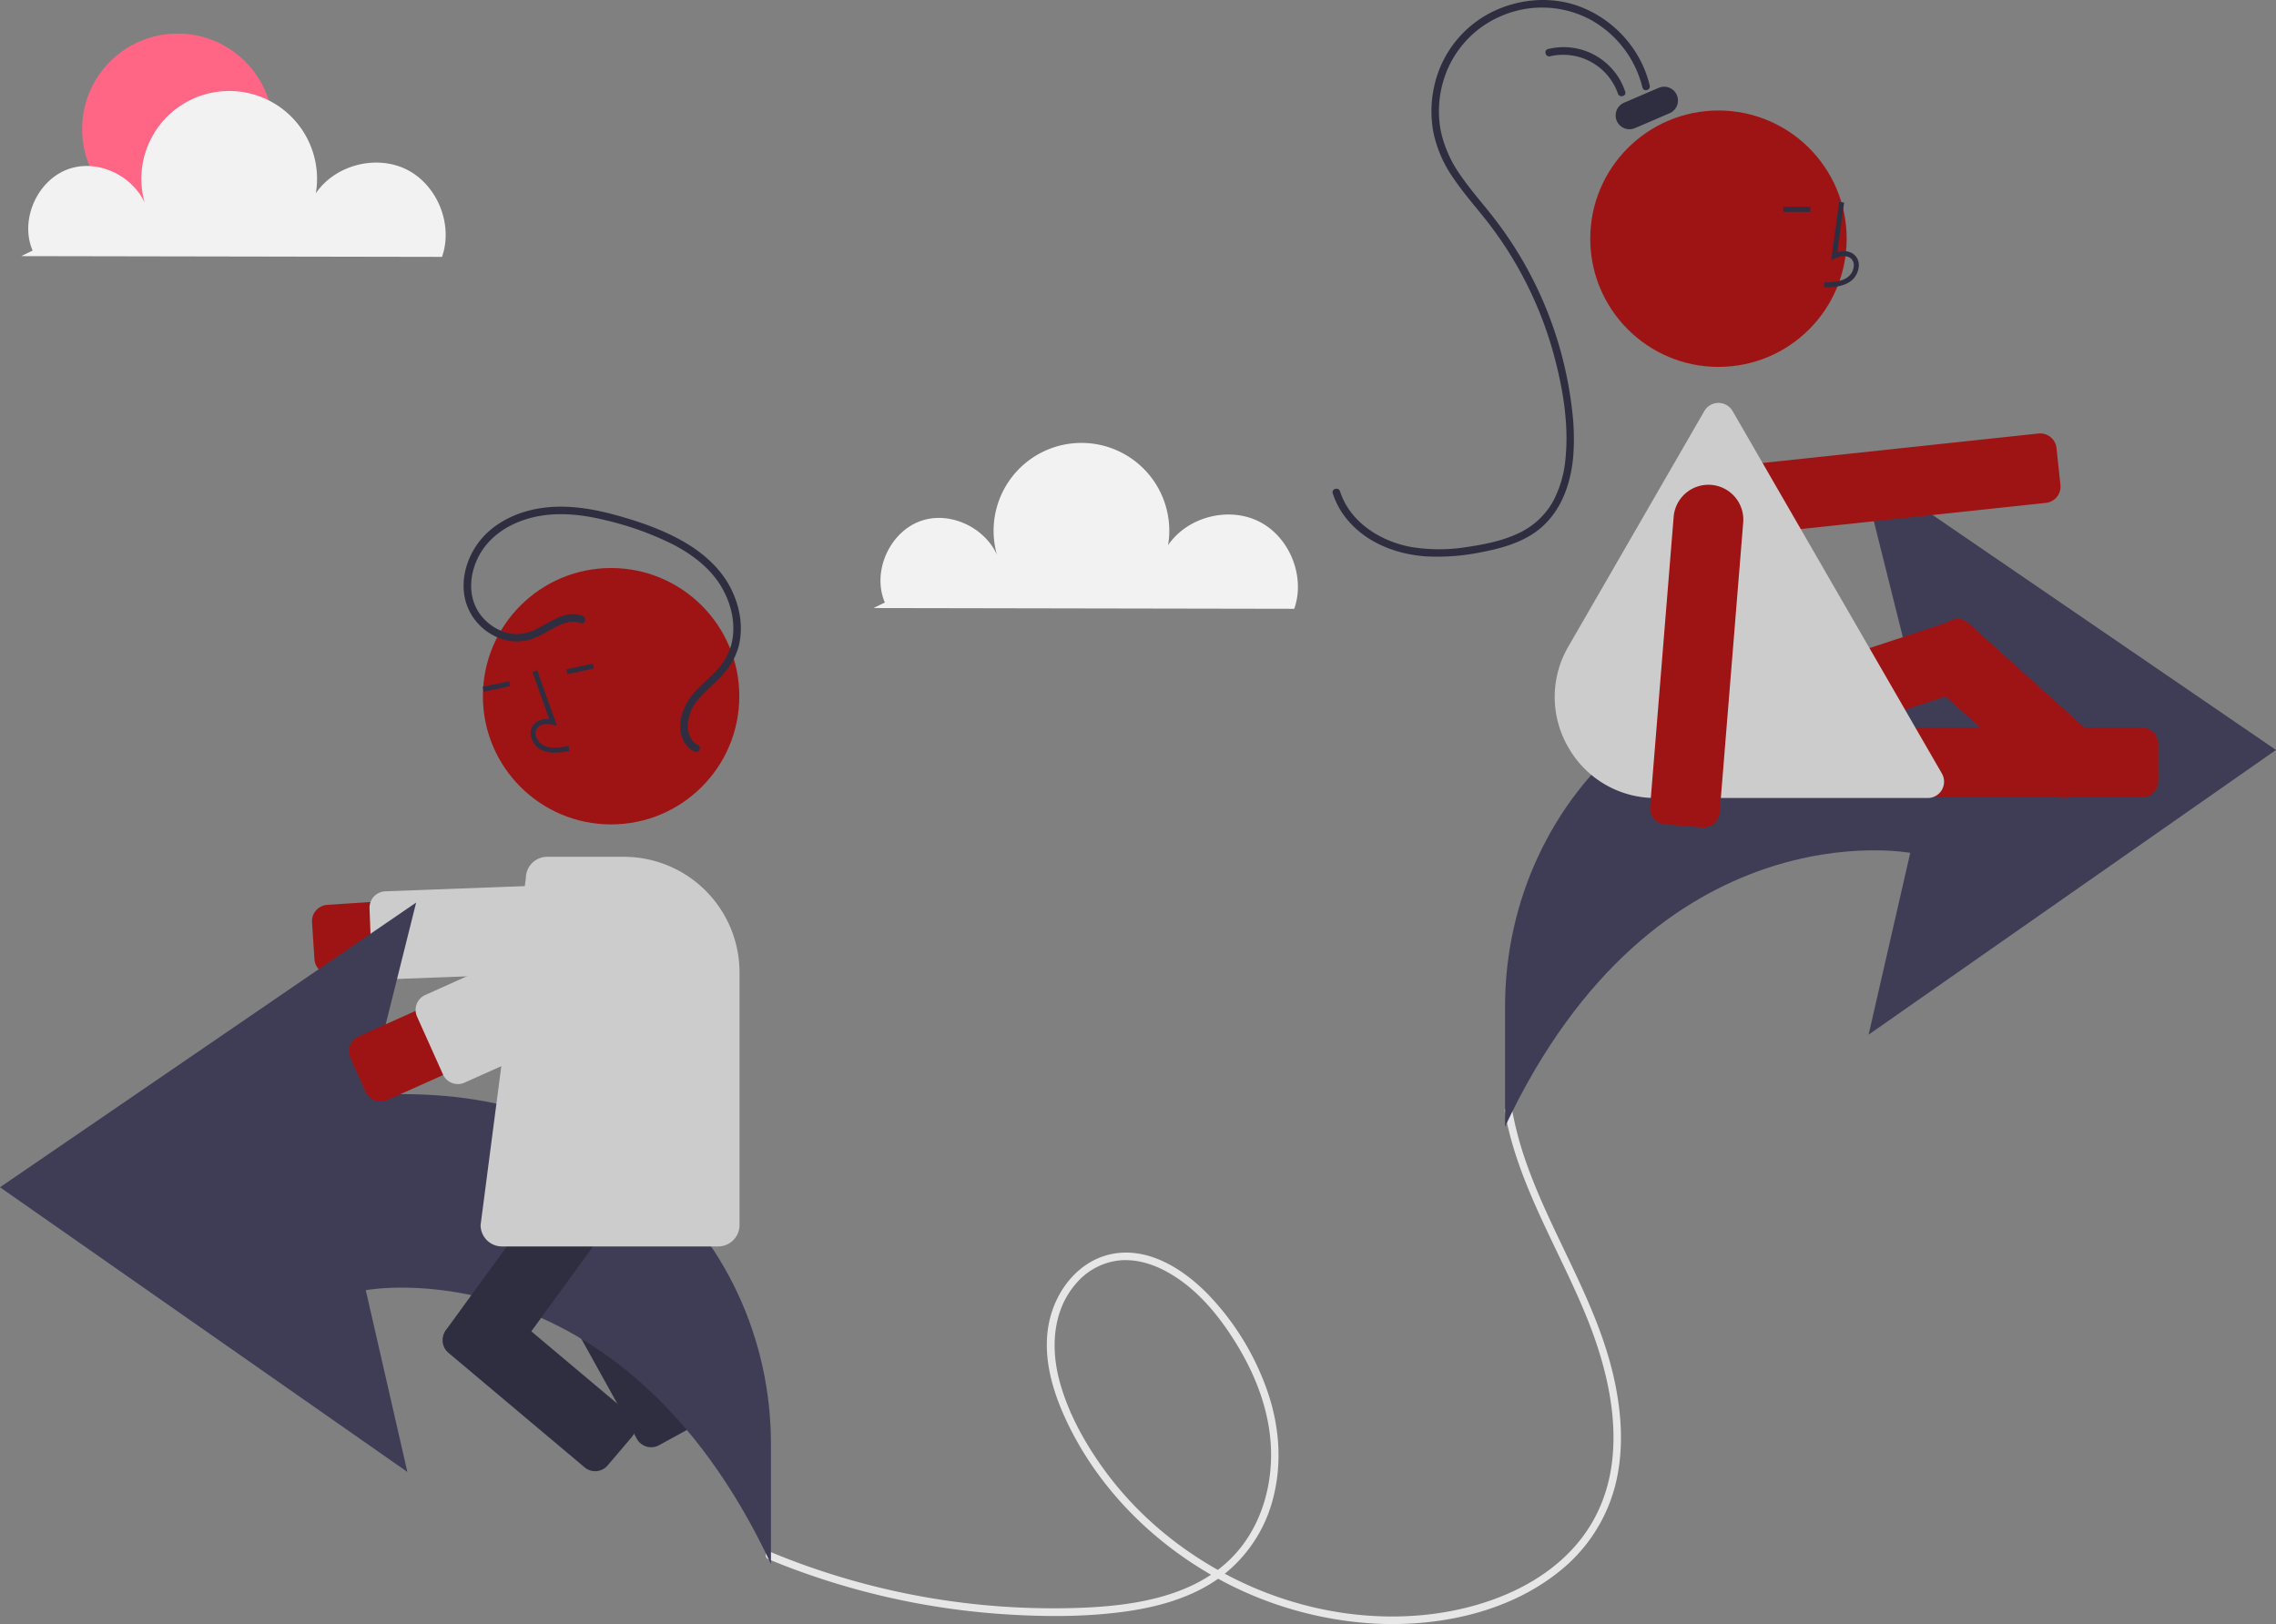 <svg xmlns="http://www.w3.org/2000/svg" data-name="Layer 1" width="905.336" height="646.071" viewBox="0 0 905.336 646.071" xmlns:xlink="http://www.w3.org/1999/xlink"><rect x="0" y="0" width="905.336" height="646.071" fill="#808080" stroke="none"/><circle cx="70.668" cy="51.349" r="38" fill="#ff6584"/><path d="M452.939,747.22a296.198,296.198,0,0,0,94.979,21.982c15.3.953,30.889,1,46.109-1.022,13.337-1.772,26.885-5.406,38.002-13.27a56.371,56.371,0,0,0,22.008-33.103c3.4-14.061,1.969-28.793-2.887-42.336A105.48,105.48,0,0,0,627.903,641.91c-9.245-9.463-22.196-18.07-36.044-16.45-13.311,1.557-22.992,12.318-26.537,24.767-4.25,14.926.64,30.715,7.271,44.152C583.843,717.172,601.896,736.305,623.276,749.908a146.883,146.883,0,0,0,71.739,22.989c25.556,1.151,53.042-4.775,73.178-21.287a64.089,64.089,0,0,0,21.612-33.627c3.576-13.959,2.64-28.701-.454-42.655-6.717-30.292-24.46-56.331-34.733-85.327a137.23,137.23,0,0,1-5.863-21.745c-.338-1.898-3.23-1.093-2.893.798,5.313,29.828,22.126,55.511,33.163,83.289,10.053,25.303,16.037,56.368,1.145,81.074C766.773,755.642,740.167,766.474,715.354,769.24c-24.262,2.704-49.1-1.643-71.343-11.583-22.386-10.004-42.448-25.588-57.003-45.387-7.911-10.761-14.726-22.951-18.22-35.9-3.577-13.256-2.738-28.271,6.723-38.977a26.296,26.296,0,0,1,16.348-8.933c6.604-.827,13.218,1.024,19.023,4.109,12.463,6.624,21.737,18.137,28.893,30.043,7.393,12.301,12.602,26.244,13.119,40.697.481,13.438-3.045,27.215-11.123,38.093-16.678,22.458-48.023,25.184-73.748,25.356a293.206,293.206,0,0,1-92.858-14.487q-10.866-3.55-21.428-7.945c-1.781-.739-2.558,2.162-.798,2.893Z" transform="translate(-147.332 -126.965)" fill="#e6e6e6"/><path d="M374.955,649.89,366.898,637.523a6.507,6.507,0,0,1,1.898-8.994l49.073-38.145a6.507,6.507,0,0,1,8.994,1.898l8.056,12.367a6.507,6.507,0,0,1-1.898,8.994L383.949,651.788A6.507,6.507,0,0,1,374.955,649.89Z" transform="translate(-147.332 -126.965)" fill="#2f2e41"/><path d="M368.85,628.585l12.943-7.094a6.507,6.507,0,0,1,8.824,2.576l34.365,61.918a6.507,6.507,0,0,1-2.576,8.824l-12.943,7.094a6.507,6.507,0,0,1-8.824-2.576L366.274,637.409A6.507,6.507,0,0,1,368.85,628.585Z" transform="translate(-147.332 -126.965)" fill="#2f2e41"/><path d="M278.888,514.644a6.5,6.5,0,0,1-6.476-6.075l-.965-14.728a6.5,6.5,0,0,1,6.061-6.911l115.387-7.557a13.88,13.88,0,1,1,1.814,27.701l-115.387,7.556Q279.104,514.643,278.888,514.644Z" transform="translate(-147.332 -126.965)" fill="#9e1414"/><path d="M301.64,516.543a6.508,6.508,0,0,1-6.493-6.258l-.822-21.998a6.5,6.5,0,0,1,6.253-6.738l94.886-3.546a6.5,6.5,0,0,1,6.738,6.253l.822,21.998a6.5,6.5,0,0,1-6.253,6.738L301.886,516.538C301.804,516.541,301.722,516.543,301.64,516.543Z" transform="translate(-147.332 -126.965)" fill="#ccc"/><path d="M454,749.121V701.382c0-41.673-18.181-81.638-50.622-107.796-24.248-19.551-59.369-34.171-109.681-30.904l19.167-76.667-165.531,113.258,162.046,113.258-16.553-72.311S393.886,621.053,454,749.121Z" transform="translate(-147.332 -126.965)" fill="#3f3d56"/><path d="M338.235,673.661l-11.938-8.68a6.507,6.507,0,0,1-1.435-9.08l72.342-99.495a6.507,6.507,0,0,1,9.08-1.435l11.938,8.68a6.507,6.507,0,0,1,1.435,9.08L347.315,672.226A6.507,6.507,0,0,1,338.235,673.661Z" transform="translate(-147.332 -126.965)" fill="#2f2e41"/><path d="M324.932,655.934l9.561-11.244a6.507,6.507,0,0,1,9.162-.741l54.19,45.587a6.507,6.507,0,0,1,.741,9.162l-9.561,11.244a6.507,6.507,0,0,1-9.162.741l-54.191-45.587A6.507,6.507,0,0,1,324.932,655.934Z" transform="translate(-147.332 -126.965)" fill="#2f2e41"/><circle cx="243.083" cy="276.966" r="51" fill="#9e1414"/><path d="M367.98,426.394a12.095,12.095,0,0,1-5.027-.979,8.133,8.133,0,0,1-4.38-5.285,5.472,5.472,0,0,1,.897-4.78c1.332-1.709,3.632-2.522,6.338-2.314l-6.698-18.75,1.883-.673,7.874,22.042-1.775-.403c-2.058-.465-4.728-.363-6.044,1.327a3.514,3.514,0,0,0-.533,3.07,6.146,6.146,0,0,0,3.261,3.942c2.783,1.257,6.042.81,9.703.146l.356,1.968A32.963,32.963,0,0,1,367.98,426.394Z" transform="translate(-147.332 -126.965)" fill="#2f2e41"/><rect x="339.419" y="399.052" width="10.772" height="2" transform="translate(-222.214 -47.53) rotate(-11.864)" fill="#2f2e41"/><rect x="372.692" y="392.061" width="10.772" height="2" transform="translate(-220.066 -40.838) rotate(-11.864)" fill="#2f2e41"/><path d="M433,622.814H347a8.51,8.51,0,0,1-8.5-8.5l18.004-138.064A8.49,8.49,0,0,1,365,467.814h30.52a46.032,46.032,0,0,1,45.98,45.98v100.52A8.51,8.51,0,0,1,433,622.814Z" transform="translate(-147.332 -126.965)" fill="#ccc"/><path d="M298.702,565.168a6.51,6.51,0,0,1-5.941-3.839l-6.041-13.467a6.499,6.499,0,0,1,3.27-8.591l105.505-47.33a13.879,13.879,0,1,1,11.362,25.327L301.353,564.599A6.464,6.464,0,0,1,298.702,565.168Z" transform="translate(-147.332 -126.965)" fill="#9e1414"/><path d="M329.476,558.216a6.51,6.51,0,0,1-5.94-3.839L313.217,531.375a6.507,6.507,0,0,1,3.27-8.591l86.635-38.864a6.499,6.499,0,0,1,8.591,3.27l10.319,23.001a6.499,6.499,0,0,1-3.27,8.591L332.127,557.646A6.472,6.472,0,0,1,329.476,558.216Z" transform="translate(-147.332 -126.965)" fill="#ccc"/><path d="M379.099,371.954c-8.304-3.059-15.129,5-22.654,6.845-7.198,1.765-14.954-2.387-18.799-8.44-4.486-7.061-3.374-16.228.706-23.198,4.469-7.634,12.428-12.319,20.864-14.365,9.668-2.345,19.742-1.192,29.283,1.19a121.851,121.851,0,0,1,26.443,9.521c7.61,3.939,14.823,9.327,19.27,16.79,4.042,6.782,6.041,15.223,4.041,22.994a24.205,24.205,0,0,1-6.145,10.626c-3.012,3.189-6.464,5.953-9.272,9.335-4.247,5.114-7.101,13.496-2.914,19.545a9.793,9.793,0,0,0,3.551,3.147c1.71.891,3.229-1.697,1.514-2.59-3.012-1.569-4.105-4.752-4.024-7.998a16.272,16.272,0,0,1,3.994-9.982c2.942-3.535,6.579-6.398,9.686-9.777a27.022,27.022,0,0,0,6.412-11.162c2.208-8.09.481-16.902-3.426-24.191-4.228-7.888-11.316-13.843-19.03-18.172-8.394-4.711-17.724-7.868-26.987-10.375-9.939-2.69-20.376-4.205-30.603-2.343-8.866,1.614-17.531,5.894-23.106,13.136-5.204,6.76-7.691,15.973-5.174,24.291A22.235,22.235,0,0,0,349.427,381.833a19.101,19.101,0,0,0,11.614-1.515c3.897-1.746,7.437-4.461,11.581-5.622a8.941,8.941,0,0,1,5.68.151c1.814.668,2.597-2.23.798-2.893Z" transform="translate(-147.332 -126.965)" fill="#2f2e41"/><path d="M746,575.154V527.414c0-41.673,18.181-81.638,50.622-107.796,24.248-19.551,59.369-34.171,109.681-30.904L887.137,312.046l165.531,113.258L890.622,538.563l16.553-72.311S806.114,447.085,746,575.154Z" transform="translate(-147.332 -126.965)" fill="#3f3d56"/><path d="M835.977,336.301a13.88,13.88,0,0,1,7.243-24.603L958.201,299.421a6.507,6.507,0,0,1,7.153,5.773l-.497.053.497-.053,1.567,14.676a6.5,6.5,0,0,1-5.773,7.153L846.168,339.301a14.096,14.096,0,0,1-1.5.08A13.775,13.775,0,0,1,835.977,336.301Z" transform="translate(-147.332 -126.965)" fill="#9e1414"/><path d="M869.847,437.689V422.929a6.507,6.507,0,0,1,6.5-6.5H999.361a6.507,6.507,0,0,1,6.5,6.5v14.759a6.507,6.507,0,0,1-6.5,6.5H876.347A6.507,6.507,0,0,1,869.847,437.689Z" transform="translate(-147.332 -126.965)" fill="#9e1414"/><path d="M811.031,438.407a6.459,6.459,0,0,1-3.249-3.768l-4.628-14.016a6.507,6.507,0,0,1,4.135-8.21L924.101,373.845a6.5,6.5,0,0,1,8.21,4.134l-.475.157.475-.157,4.628,14.015a6.507,6.507,0,0,1-4.135,8.21L815.993,438.773a6.461,6.461,0,0,1-4.961-.366Z" transform="translate(-147.332 -126.965)" fill="#9e1414"/><path d="M964.173,442.737l-52.425-47.269a6.508,6.508,0,0,1-.475-9.18l9.884-10.962a6.501,6.501,0,0,1,9.18-.475l52.425,47.269a6.508,6.508,0,0,1,.475,9.18l-9.884,10.961a6.456,6.456,0,0,1-4.492,2.139q-.172.01-.344.009A6.453,6.453,0,0,1,964.173,442.737Z" transform="translate(-147.332 -126.965)" fill="#9e1414"/><circle cx="683.56" cy="94.959" r="51" fill="#9e1414"/><path d="M771.202,424.326a39.785,39.785,0,0,1,0-40.194l54.061-93.636a6.5,6.5,0,0,1,11.259,0l83.241,144.177a6.5,6.5,0,0,1-5.629,9.75H806.011A39.784,39.784,0,0,1,771.202,424.326Z" transform="translate(-147.332 -126.965)" fill="#ccc"/><path d="M872.929,241.332c3.306-.092,7.42-.207,10.59-2.522a8.134,8.134,0,0,0,3.2-6.072,5.471,5.471,0,0,0-1.86-4.494c-1.655-1.399-4.073-1.727-6.678-.961l2.699-19.726-1.981-.271L875.725,230.476l1.655-.759c1.918-.88,4.552-1.327,6.188.055a3.515,3.515,0,0,1,1.153,2.896,6.148,6.148,0,0,1-2.381,4.528c-2.467,1.802-5.746,2.034-9.466,2.138Z" transform="translate(-147.332 -126.965)" fill="#2f2e41"/><rect x="709.347" y="82.294" width="10.772" height="2" fill="#2f2e41"/><path d="M800.653,161.775a42.233,42.233,0,0,0-21.246-27.278,40.882,40.882,0,0,0-35.083-1.089,40.417,40.417,0,0,0-23.244,27.143,42.153,42.153,0,0,0-.64,18.489,47.958,47.958,0,0,0,8.098,18.002c3.951,5.721,8.595,10.913,12.859,16.394a152.006,152.006,0,0,1,11.666,17.3,153.067,153.067,0,0,1,19.574,59.127,91.181,91.181,0,0,1,.459,18.984c-1.148,12.286-5.908,24.32-16.833,31.005-5.808,3.554-12.511,5.39-19.142,6.674a87.125,87.125,0,0,1-22.657,1.771c-12.843-.913-25.695-6.272-33.154-17.187a30.621,30.621,0,0,1-3.838-7.885c-.594-1.842,2.302-2.63,2.893-.798,3.951,12.248,15.94,19.797,28.074,22.099a68.674,68.674,0,0,0,22.826-.022c6.862-1.025,13.934-2.443,20.224-5.471A30.284,30.284,0,0,0,765.048,326.498a44.192,44.192,0,0,0,4.994-17.088c1.337-13.084-.84-26.629-4.1-39.285a151.204,151.204,0,0,0-15.899-38.613,148.486,148.486,0,0,0-11.814-17.286c-4.297-5.417-8.882-10.627-12.757-16.366a49.304,49.304,0,0,1-7.925-18.022,45.675,45.675,0,0,1,.326-18.785,43.288,43.288,0,0,1,21.891-28.775c10.808-5.701,23.976-7.066,35.537-2.865A45.386,45.386,0,0,1,800.711,152.788a43.27,43.27,0,0,1,2.835,8.19c.442,1.878-2.45,2.679-2.893.798Z" transform="translate(-147.332 -126.965)" fill="#2f2e41"/><path d="M790.905,164.214a23.094,23.094,0,0,0-26.966-14.861c-1.878.439-2.68-2.453-.798-2.893A25.815,25.815,0,0,1,793.798,163.417c.629,1.83-2.268,2.615-2.893.798Z" transform="translate(-147.332 -126.965)" fill="#2f2e41"/><path d="M790.448,175.056a5.506,5.506,0,0,1,2.881-7.225l13.781-5.923a5.5,5.5,0,0,1,4.344,10.106l-13.781,5.923a5.501,5.501,0,0,1-7.225-2.882Z" transform="translate(-147.332 -126.965)" fill="#2f2e41"/><path d="M824.368,456.134,809.656,454.94a6.508,6.508,0,0,1-5.952-7.005l9.357-115.255a13.88,13.88,0,1,1,27.668,2.247l-9.358,115.255a6.5,6.5,0,0,1-6.468,5.975C824.726,456.156,824.547,456.149,824.368,456.134Z" transform="translate(-147.332 -126.965)" fill="#9e1414"/><path d="M160.302,226.65c-5.258-12.291,1.949-28.326,14.631-32.555s28.07,4.273,31.241,17.26a34.941,34.941,0,1,1,66.795-7.505c7.645-11.27,24.048-15.527,36.208-9.396s18.492,21.85,13.976,34.698l-167.377-.299" transform="translate(-147.332 -126.965)" fill="#f2f2f2"/><path d="M499.302,366.65c-5.258-12.291,1.949-28.326,14.631-32.555s28.07,4.273,31.241,17.26a34.941,34.941,0,1,1,66.795-7.505c7.645-11.27,24.048-15.527,36.208-9.396s18.492,21.85,13.976,34.698l-167.377-.299" transform="translate(-147.332 -126.965)" fill="#f2f2f2"/></svg>